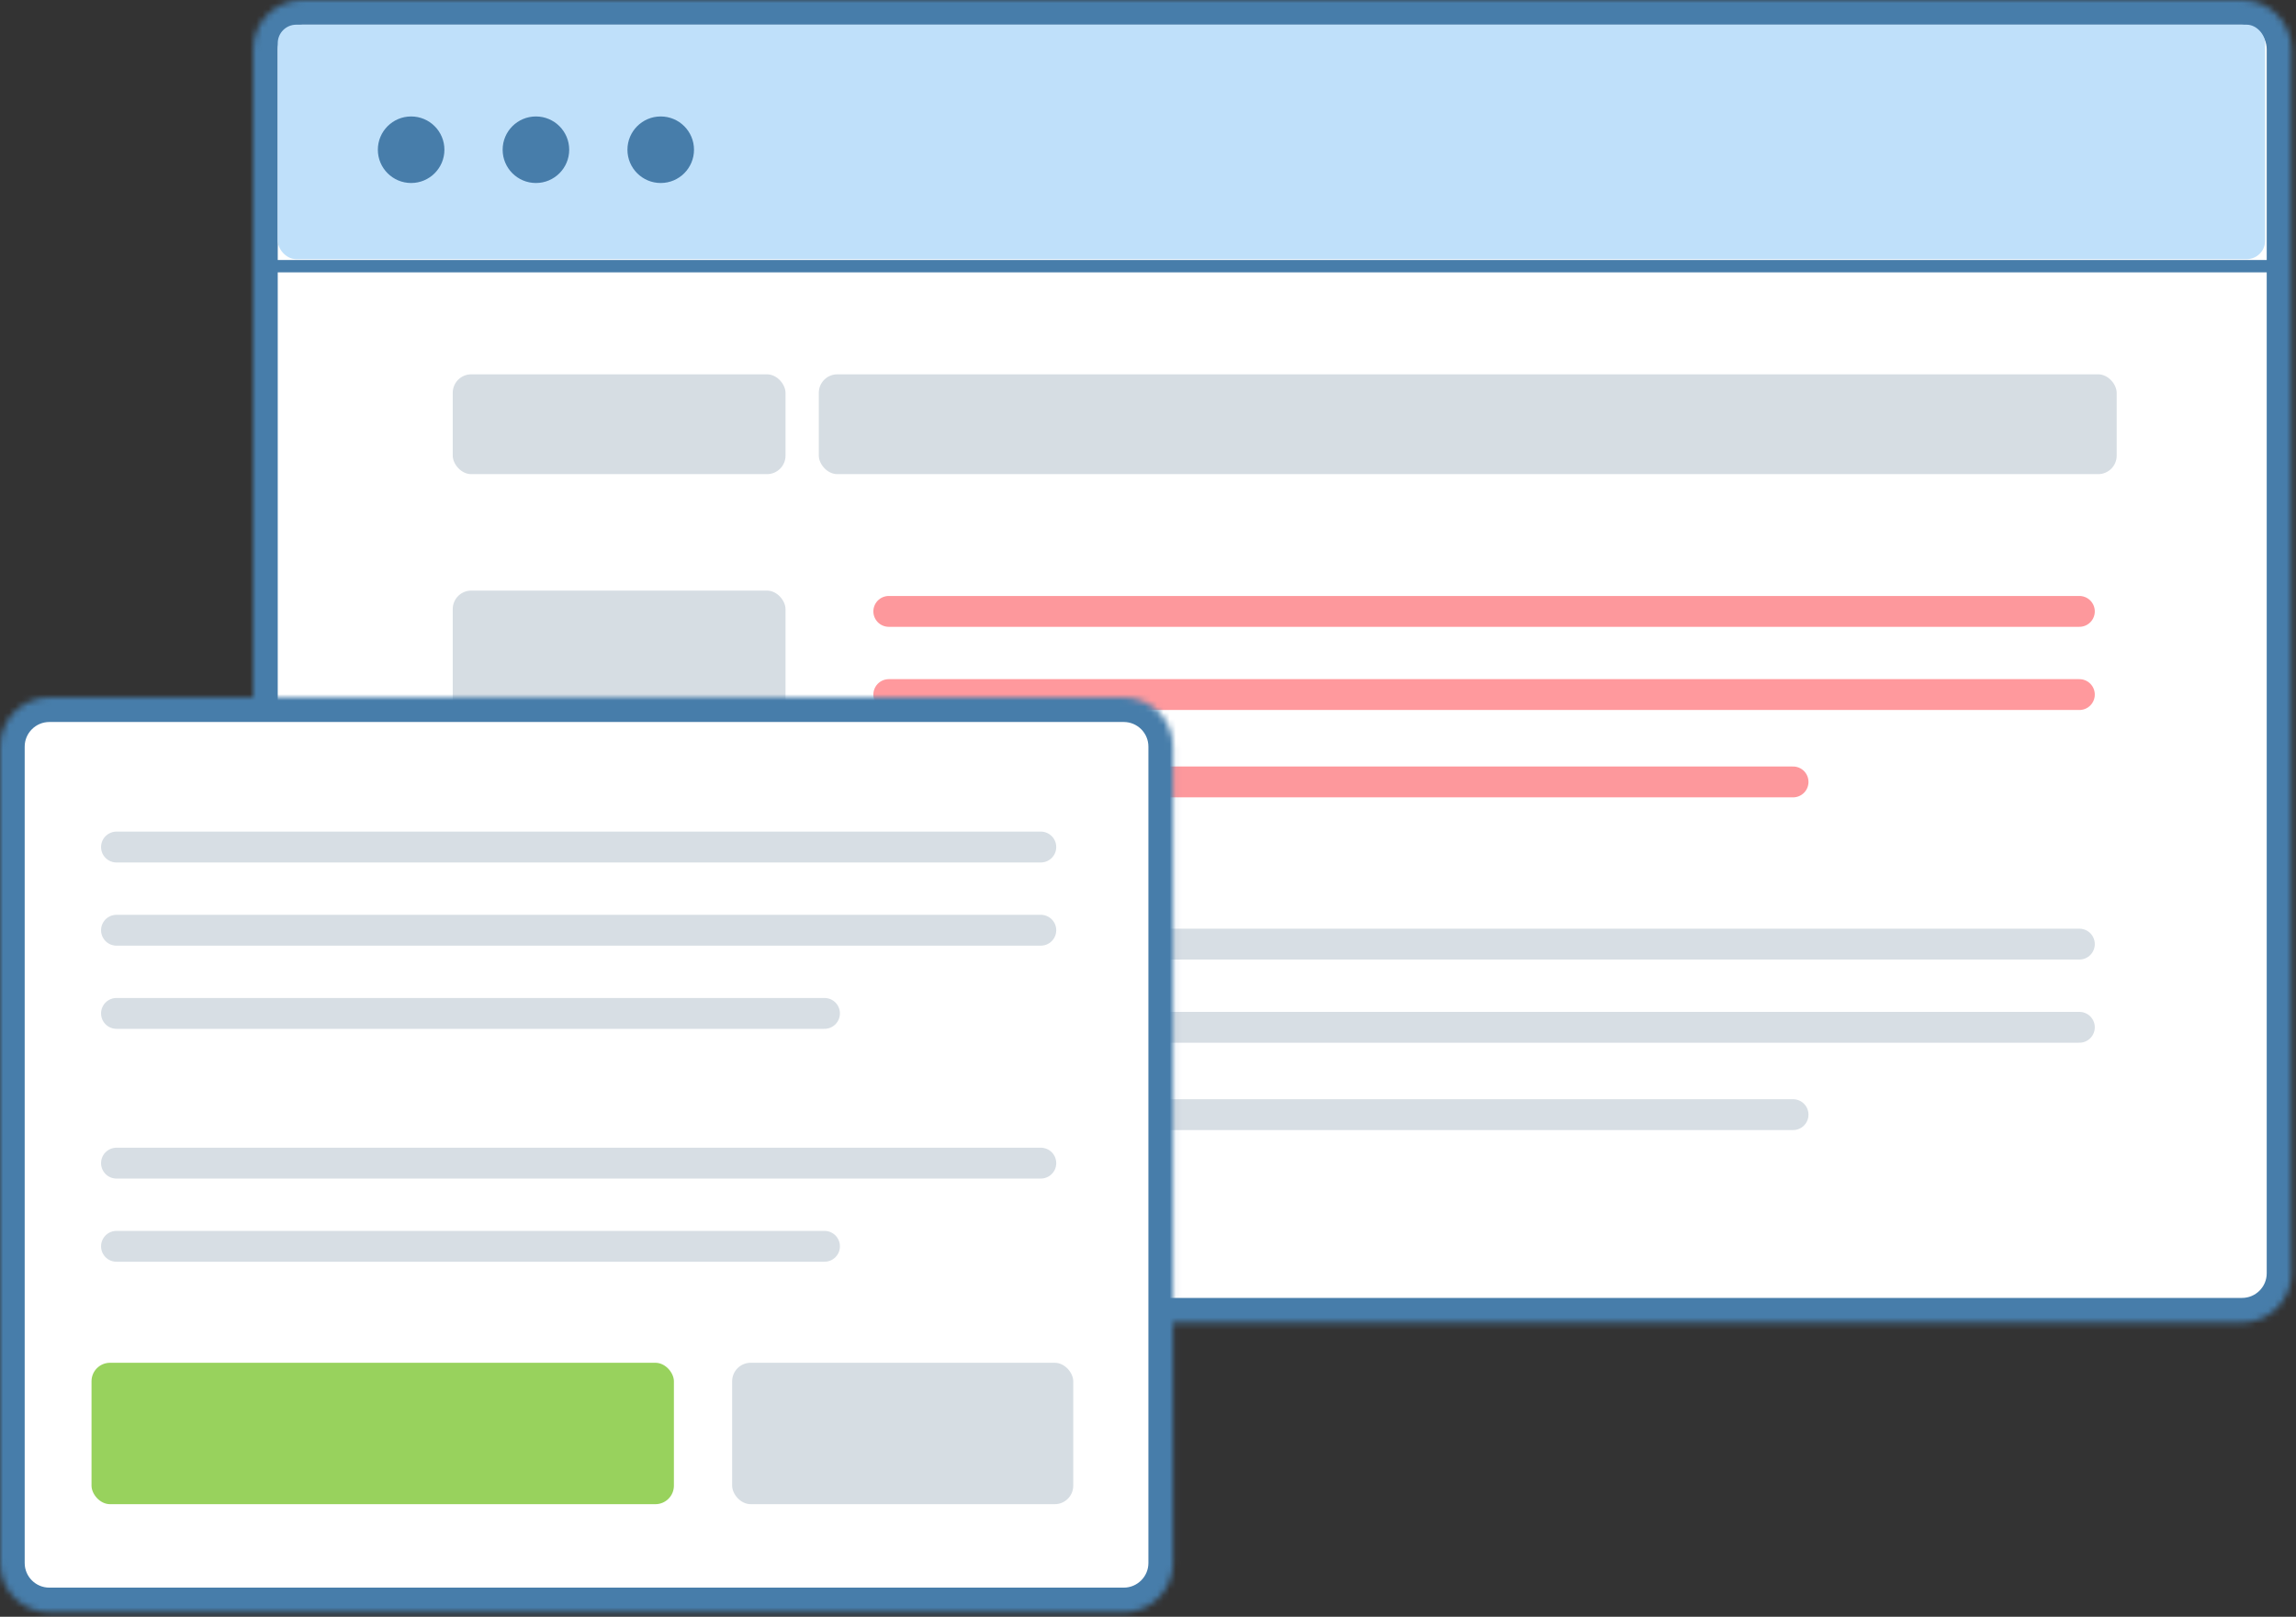 <?xml version="1.0" encoding="UTF-8" standalone="no"?>
<svg width="372px" height="262px" viewBox="0 0 372 262" version="1.1" xmlns="http://www.w3.org/2000/svg" xmlns:xlink="http://www.w3.org/1999/xlink">
    <rect x="0" y="0" width="372" height="262" fill="#333333" stroke="none"/>
    <!-- Generator: Sketch 41 (35326) - http://www.bohemiancoding.com/sketch -->
    <title>gfx</title>
    <desc>Created with Sketch.</desc>
    <defs>
        <path d="M0,7.995 C0,3.579 3.582,0 8,0 L322.256,0 C326.674,0 330.256,3.586 330.256,7.995 L330.256,206.335 C330.256,210.75 326.673,214.329 322.256,214.329 L8,214.329 C3.582,214.329 0,210.744 0,206.335 L0,7.995 Z" id="path-1"></path>
        <mask id="mask-2" maskContentUnits="userSpaceOnUse" maskUnits="objectBoundingBox" x="0" y="0" width="330.256" height="214.329" fill="white">
            <use xlink:href="#path-1"></use>
        </mask>
        <path d="M0,7.998 C0,3.581 3.585,0 8,0 L182.065,0 C186.484,0 190.066,3.574 190.066,7.998 L190.066,140.28 C190.066,144.697 186.48,148.278 182.065,148.278 L8,148.278 C3.582,148.278 0,144.705 0,140.28 L0,7.998 Z" id="path-3"></path>
        <mask id="mask-4" maskContentUnits="userSpaceOnUse" maskUnits="objectBoundingBox" x="0" y="0" width="190.066" height="148.278" fill="white">
            <use xlink:href="#path-3"></use>
        </mask>
    </defs>
    <g id="1-main" stroke="none" stroke-width="1" fill="none" fill-rule="evenodd">
        <g id="1.0_ckeditor.com" transform="translate(-193, -2487)">
            <g id="featrues3" transform="translate(82, 2441)">
                <g id="gfx" transform="translate(111, 46)">
                    <g id="Group-9" transform="translate(41, 0)">
                        <g id="Group-5">
                            <use id="Rectangle" stroke="#477DAA" mask="url(#mask-2)" stroke-width="8" fill="#FFFFFF" xlink:href="#path-1"></use>
                            <rect id="Rectangle" fill="#BFE0FA" x="4" y="4" width="322" height="38" rx="3"></rect>
                            <path d="M4,43.135 L327,43.135" id="Line" stroke="#477DAA" stroke-width="2" stroke-linecap="square"></path>
                            <circle id="Oval-3" fill="#477DAA" cx="25.612" cy="24.264" r="5.392"></circle>
                            <circle id="Oval-3" fill="#477DAA" cx="45.831" cy="24.264" r="5.392"></circle>
                            <ellipse id="Oval-3" fill="#477DAA" cx="66.051" cy="24.264" rx="5.392" ry="5.392"></ellipse>
                            <rect id="Rectangle-3" fill="#D6DDE3" x="32.352" y="60.659" width="53.919" height="16.176" rx="3"></rect>
                            <rect id="Rectangle-3" fill="#D6DDE3" x="32.352" y="95.707" width="53.919" height="36.396" rx="3"></rect>
                            <rect id="Rectangle-3" fill="#D6DDE3" x="91.663" y="60.659" width="210.285" height="16.176" rx="3"></rect>
                        </g>
                        <path d="M103.003,99.077 L295.901,99.077" id="Line" stroke="#FD989C" stroke-width="5" stroke-linecap="round"></path>
                        <path d="M103.003,112.557 L295.901,112.557" id="Line" stroke-opacity="0.402" stroke="#FD000A" stroke-width="5" stroke-linecap="round"></path>
                        <path d="M102.447,126.71 L249.512,126.71" id="Line" stroke="#FD989C" stroke-width="5" stroke-linecap="round"></path>
                        <rect id="Rectangle-3" fill="#D6DDE3" x="32.352" y="149.626" width="53.919" height="36.396" rx="3"></rect>
                        <path d="M103.003,152.996 L295.901,152.996" id="Line" stroke-opacity="0.16" stroke="#002D52" stroke-width="5" stroke-linecap="round"></path>
                        <path d="M103.003,166.476 L295.901,166.476" id="Line" stroke-opacity="0.16" stroke="#002D52" stroke-width="5" stroke-linecap="round"></path>
                        <path d="M102.447,180.63 L249.512,180.63" id="Line" stroke-opacity="0.16" stroke="#002D52" stroke-width="5" stroke-linecap="round"></path>
                    </g>
                    <g id="Group-10" transform="translate(0, 113)">
                        <use id="Rectangle" stroke="#477DAA" mask="url(#mask-4)" stroke-width="8" fill="#FFFFFF" xlink:href="#path-3"></use>
                        <rect id="Rectangle-3" fill="#98D25D" x="14.828" y="107.839" width="94.359" height="22.916" rx="3"></rect>
                        <rect id="Rectangle-3" fill="#D6DDE3" x="118.623" y="107.839" width="55.267" height="22.916" rx="3"></rect>
                        <path d="M18.872,24.264 L168.633,24.264" id="Line" stroke-opacity="0.16" stroke="#002D52" stroke-width="5" stroke-linecap="round"></path>
                        <path d="M18.872,37.744 L168.633,37.744" id="Line" stroke-opacity="0.16" stroke="#002D52" stroke-width="5" stroke-linecap="round"></path>
                        <path d="M18.872,51.223 L133.585,51.223" id="Line" stroke-opacity="0.16" stroke="#002D52" stroke-width="5" stroke-linecap="round"></path>
                        <path d="M18.872,75.487 L168.633,75.487" id="Line" stroke-opacity="0.16" stroke="#002D52" stroke-width="5" stroke-linecap="round"></path>
                        <path d="M18.872,88.967 L133.585,88.967" id="Line" stroke-opacity="0.16" stroke="#002D52" stroke-width="5" stroke-linecap="round"></path>
                    </g>
                </g>
            </g>
        </g>
    </g>
</svg>